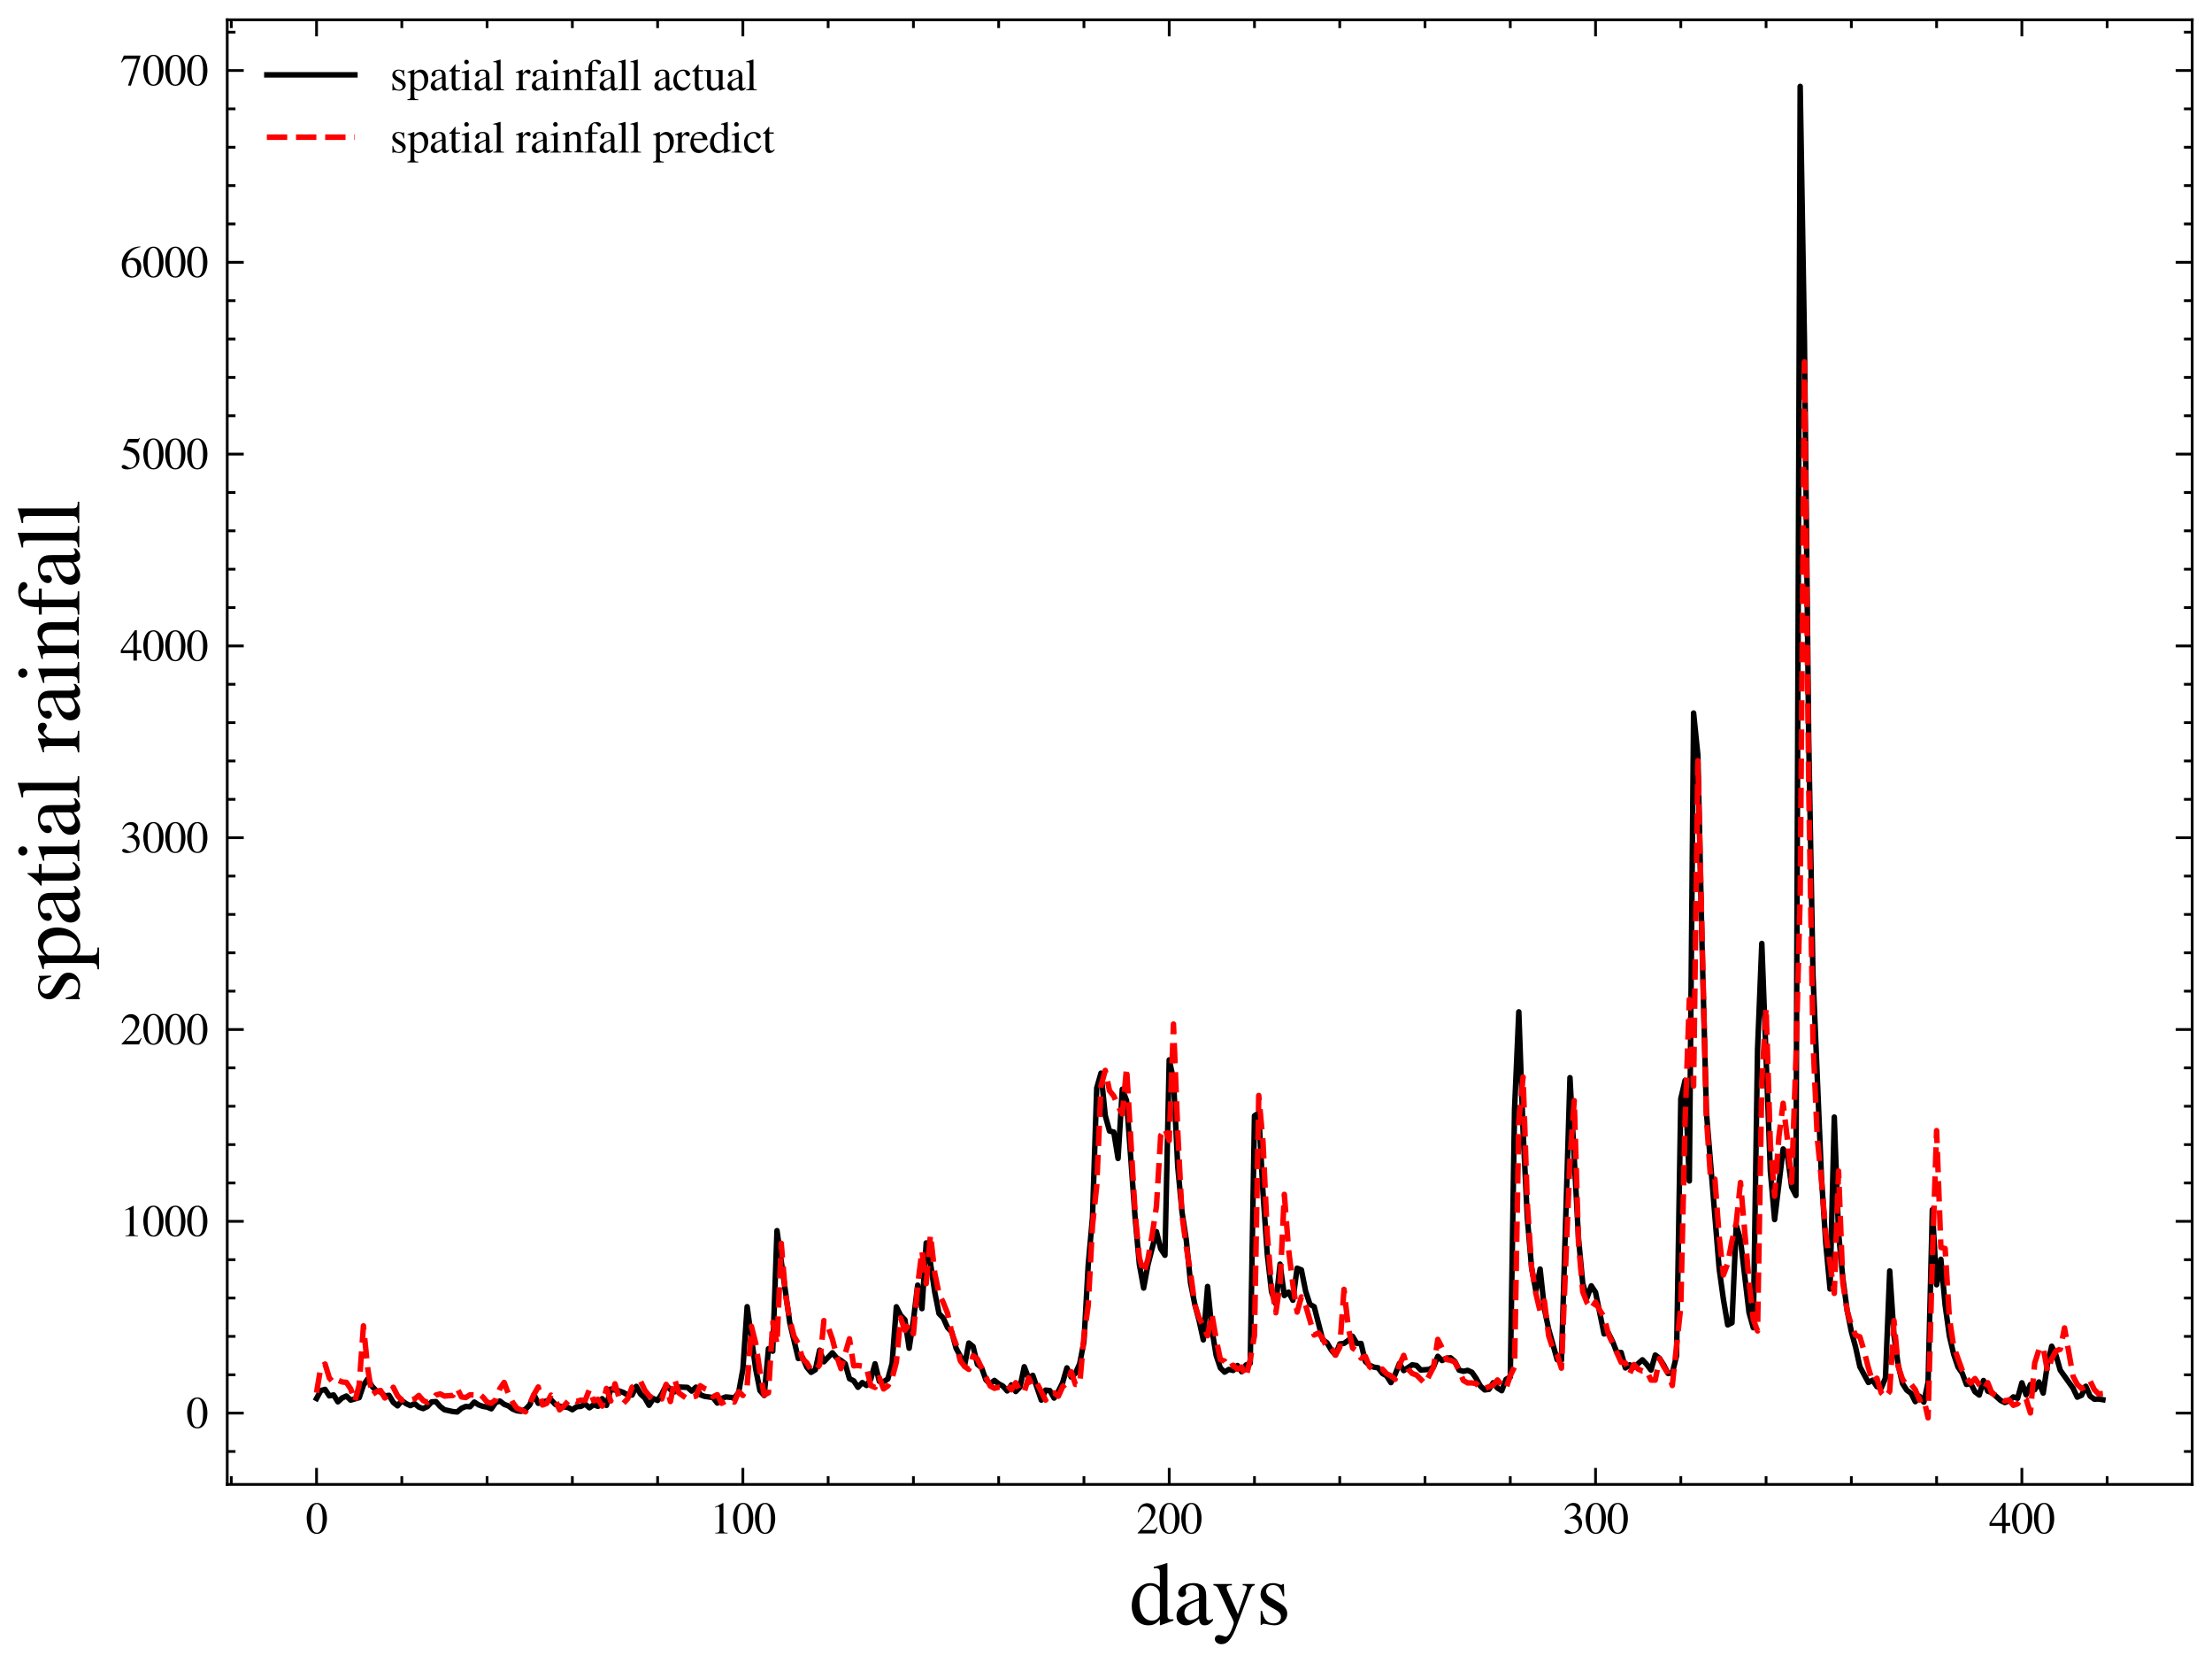 <?xml version="1.0" encoding="utf-8" standalone="no"?>
<!DOCTYPE svg PUBLIC "-//W3C//DTD SVG 1.1//EN"
  "http://www.w3.org/Graphics/SVG/1.1/DTD/svg11.dtd">
<svg xmlns:xlink="http://www.w3.org/1999/xlink" width="402.018pt" height="302.199pt" viewBox="0 0 402.018 302.199" xmlns="http://www.w3.org/2000/svg" version="1.1">
 <defs>
  <style type="text/css">*{stroke-linejoin: round; stroke-linecap: butt}</style>
 </defs>
 <g id="figure_1">
  <g id="patch_1">
   <path d="M -0 302.199 
L 402.018 302.199 
L 402.018 0 
L -0 0 
z
" style="fill: #ffffff"/>
  </g>
  <g id="axes_1">
   <g id="patch_2">
    <path d="M 41.298 269.712 
L 398.418 269.712 
L 398.418 3.6 
L 41.298 3.6 
z
" style="fill: #ffffff"/>
   </g>
   <g id="matplotlib.axis_1">
    <g id="xtick_1">
     <g id="line2d_1">
      <defs>
       <path id="m1c61ebbb01" d="M 0 0 
L 0 -3 
" style="stroke: #000000; stroke-width: 0.5"/>
      </defs>
      <g>
       <use xlink:href="#m1c61ebbb01" x="57.531" y="269.712" style="stroke: #000000; stroke-width: 0.5"/>
      </g>
     </g>
     <g id="line2d_2">
      <defs>
       <path id="m7b9165cf15" d="M 0 0 
L 0 3 
" style="stroke: #000000; stroke-width: 0.5"/>
      </defs>
      <g>
       <use xlink:href="#m7b9165cf15" x="57.531" y="3.6" style="stroke: #000000; stroke-width: 0.5"/>
      </g>
     </g>
     <g id="text_1">
      <!-- $\mathdefault{0}$ -->
      <g transform="translate(55.539 278.616) scale(0.08 -0.08)">
       <defs>
        <path id="NimbusRomNo9L-Regu-30" d="M 1626 4352 
C 1274 4352 1005 4244 768 4020 
C 397 3661 154 2925 154 2176 
C 154 1479 365 730 666 372 
C 902 90 1229 -64 1600 -64 
C 1926 -64 2202 45 2432 269 
C 2803 621 3046 1364 3046 2138 
C 3046 3450 2464 4352 1626 4352 
z
M 1606 4186 
C 2144 4186 2432 3463 2432 2125 
C 2432 788 2150 103 1600 103 
C 1050 103 768 788 768 2119 
C 768 3476 1056 4186 1606 4186 
z
" transform="scale(0.016)"/>
       </defs>
       <use xlink:href="#NimbusRomNo9L-Regu-30" transform="scale(0.996)"/>
      </g>
     </g>
    </g>
    <g id="xtick_2">
     <g id="line2d_3">
      <g>
       <use xlink:href="#m1c61ebbb01" x="135.014" y="269.712" style="stroke: #000000; stroke-width: 0.5"/>
      </g>
     </g>
     <g id="line2d_4">
      <g>
       <use xlink:href="#m7b9165cf15" x="135.014" y="3.6" style="stroke: #000000; stroke-width: 0.5"/>
      </g>
     </g>
     <g id="text_2">
      <!-- $\mathdefault{100}$ -->
      <g transform="translate(129.037 278.616) scale(0.08 -0.08)">
       <defs>
        <path id="NimbusRomNo9L-Regu-31" d="M 1862 4339 
L 710 3757 
L 710 3667 
C 787 3699 858 3725 883 3738 
C 998 3783 1107 3808 1171 3808 
C 1306 3808 1363 3711 1363 3505 
L 1363 592 
C 1363 379 1312 232 1210 173 
C 1114 116 1024 96 755 96 
L 755 0 
L 2522 0 
L 2522 96 
C 2016 96 1914 160 1914 470 
L 1914 4327 
L 1862 4339 
z
" transform="scale(0.016)"/>
       </defs>
       <use xlink:href="#NimbusRomNo9L-Regu-31" transform="scale(0.996)"/>
       <use xlink:href="#NimbusRomNo9L-Regu-30" transform="translate(49.813 0) scale(0.996)"/>
       <use xlink:href="#NimbusRomNo9L-Regu-30" transform="translate(99.626 0) scale(0.996)"/>
      </g>
     </g>
    </g>
    <g id="xtick_3">
     <g id="line2d_5">
      <g>
       <use xlink:href="#m1c61ebbb01" x="212.498" y="269.712" style="stroke: #000000; stroke-width: 0.5"/>
      </g>
     </g>
     <g id="line2d_6">
      <g>
       <use xlink:href="#m7b9165cf15" x="212.498" y="3.6" style="stroke: #000000; stroke-width: 0.5"/>
      </g>
     </g>
     <g id="text_3">
      <!-- $\mathdefault{200}$ -->
      <g transform="translate(206.52 278.616) scale(0.08 -0.08)">
       <defs>
        <path id="NimbusRomNo9L-Regu-32" d="M 3040 875 
L 2957 907 
C 2720 544 2637 486 2349 486 
L 819 486 
L 1894 1609 
C 2464 2202 2714 2687 2714 3185 
C 2714 3823 2195 4313 1530 4313 
C 1178 4313 845 4173 608 3918 
C 403 3700 307 3496 198 3043 
L 333 3011 
C 589 3636 819 3840 1261 3840 
C 1798 3840 2163 3476 2163 2940 
C 2163 2443 1869 1850 1331 1282 
L 192 77 
L 192 0 
L 2688 0 
L 3040 875 
z
" transform="scale(0.016)"/>
       </defs>
       <use xlink:href="#NimbusRomNo9L-Regu-32" transform="scale(0.996)"/>
       <use xlink:href="#NimbusRomNo9L-Regu-30" transform="translate(49.813 0) scale(0.996)"/>
       <use xlink:href="#NimbusRomNo9L-Regu-30" transform="translate(99.626 0) scale(0.996)"/>
      </g>
     </g>
    </g>
    <g id="xtick_4">
     <g id="line2d_7">
      <g>
       <use xlink:href="#m1c61ebbb01" x="289.981" y="269.712" style="stroke: #000000; stroke-width: 0.5"/>
      </g>
     </g>
     <g id="line2d_8">
      <g>
       <use xlink:href="#m7b9165cf15" x="289.981" y="3.6" style="stroke: #000000; stroke-width: 0.5"/>
      </g>
     </g>
     <g id="text_4">
      <!-- $\mathdefault{300}$ -->
      <g transform="translate(284.003 278.616) scale(0.08 -0.08)">
       <defs>
        <path id="NimbusRomNo9L-Regu-33" d="M 979 2138 
C 1357 2138 1504 2125 1658 2068 
C 2054 1927 2304 1562 2304 1120 
C 2304 583 1939 167 1466 167 
C 1293 167 1165 212 928 365 
C 736 480 627 525 518 525 
C 371 525 275 436 275 301 
C 275 77 550 -64 998 -64 
C 1491 -64 1997 103 2298 365 
C 2598 628 2765 999 2765 1428 
C 2765 1754 2662 2055 2477 2253 
C 2349 2394 2227 2471 1946 2592 
C 2387 2893 2547 3130 2547 3476 
C 2547 3994 2138 4352 1549 4352 
C 1229 4352 947 4244 717 4039 
C 525 3866 429 3699 288 3315 
L 384 3290 
C 646 3757 934 3968 1338 3968 
C 1754 3968 2042 3687 2042 3284 
C 2042 3053 1946 2823 1786 2663 
C 1594 2471 1414 2375 979 2221 
L 979 2138 
z
" transform="scale(0.016)"/>
       </defs>
       <use xlink:href="#NimbusRomNo9L-Regu-33" transform="scale(0.996)"/>
       <use xlink:href="#NimbusRomNo9L-Regu-30" transform="translate(49.813 0) scale(0.996)"/>
       <use xlink:href="#NimbusRomNo9L-Regu-30" transform="translate(99.626 0) scale(0.996)"/>
      </g>
     </g>
    </g>
    <g id="xtick_5">
     <g id="line2d_9">
      <g>
       <use xlink:href="#m1c61ebbb01" x="367.464" y="269.712" style="stroke: #000000; stroke-width: 0.5"/>
      </g>
     </g>
     <g id="line2d_10">
      <g>
       <use xlink:href="#m7b9165cf15" x="367.464" y="3.6" style="stroke: #000000; stroke-width: 0.5"/>
      </g>
     </g>
     <g id="text_5">
      <!-- $\mathdefault{400}$ -->
      <g transform="translate(361.486 278.616) scale(0.08 -0.08)">
       <defs>
        <path id="NimbusRomNo9L-Regu-34" d="M 3021 1497 
L 2368 1497 
L 2368 4352 
L 2086 4352 
L 77 1497 
L 77 1088 
L 1875 1088 
L 1875 32 
L 2368 32 
L 2368 1088 
L 3021 1088 
L 3021 1497 
z
M 1869 1497 
L 333 1497 
L 1869 3698 
L 1869 1497 
z
" transform="scale(0.016)"/>
       </defs>
       <use xlink:href="#NimbusRomNo9L-Regu-34" transform="scale(0.996)"/>
       <use xlink:href="#NimbusRomNo9L-Regu-30" transform="translate(49.813 0) scale(0.996)"/>
       <use xlink:href="#NimbusRomNo9L-Regu-30" transform="translate(99.626 0) scale(0.996)"/>
      </g>
     </g>
    </g>
    <g id="xtick_6">
     <g id="line2d_11">
      <defs>
       <path id="m5c8aeb24f5" d="M 0 0 
L 0 -1.5 
" style="stroke: #000000; stroke-width: 0.5"/>
      </defs>
      <g>
       <use xlink:href="#m5c8aeb24f5" x="42.035" y="269.712" style="stroke: #000000; stroke-width: 0.5"/>
      </g>
     </g>
     <g id="line2d_12">
      <defs>
       <path id="m561e86ad30" d="M 0 0 
L 0 1.5 
" style="stroke: #000000; stroke-width: 0.5"/>
      </defs>
      <g>
       <use xlink:href="#m561e86ad30" x="42.035" y="3.6" style="stroke: #000000; stroke-width: 0.5"/>
      </g>
     </g>
    </g>
    <g id="xtick_7">
     <g id="line2d_13">
      <g>
       <use xlink:href="#m5c8aeb24f5" x="73.028" y="269.712" style="stroke: #000000; stroke-width: 0.5"/>
      </g>
     </g>
     <g id="line2d_14">
      <g>
       <use xlink:href="#m561e86ad30" x="73.028" y="3.6" style="stroke: #000000; stroke-width: 0.5"/>
      </g>
     </g>
    </g>
    <g id="xtick_8">
     <g id="line2d_15">
      <g>
       <use xlink:href="#m5c8aeb24f5" x="88.524" y="269.712" style="stroke: #000000; stroke-width: 0.5"/>
      </g>
     </g>
     <g id="line2d_16">
      <g>
       <use xlink:href="#m561e86ad30" x="88.524" y="3.6" style="stroke: #000000; stroke-width: 0.5"/>
      </g>
     </g>
    </g>
    <g id="xtick_9">
     <g id="line2d_17">
      <g>
       <use xlink:href="#m5c8aeb24f5" x="104.021" y="269.712" style="stroke: #000000; stroke-width: 0.5"/>
      </g>
     </g>
     <g id="line2d_18">
      <g>
       <use xlink:href="#m561e86ad30" x="104.021" y="3.6" style="stroke: #000000; stroke-width: 0.5"/>
      </g>
     </g>
    </g>
    <g id="xtick_10">
     <g id="line2d_19">
      <g>
       <use xlink:href="#m5c8aeb24f5" x="119.518" y="269.712" style="stroke: #000000; stroke-width: 0.5"/>
      </g>
     </g>
     <g id="line2d_20">
      <g>
       <use xlink:href="#m561e86ad30" x="119.518" y="3.6" style="stroke: #000000; stroke-width: 0.5"/>
      </g>
     </g>
    </g>
    <g id="xtick_11">
     <g id="line2d_21">
      <g>
       <use xlink:href="#m5c8aeb24f5" x="150.511" y="269.712" style="stroke: #000000; stroke-width: 0.5"/>
      </g>
     </g>
     <g id="line2d_22">
      <g>
       <use xlink:href="#m561e86ad30" x="150.511" y="3.6" style="stroke: #000000; stroke-width: 0.5"/>
      </g>
     </g>
    </g>
    <g id="xtick_12">
     <g id="line2d_23">
      <g>
       <use xlink:href="#m5c8aeb24f5" x="166.008" y="269.712" style="stroke: #000000; stroke-width: 0.5"/>
      </g>
     </g>
     <g id="line2d_24">
      <g>
       <use xlink:href="#m561e86ad30" x="166.008" y="3.6" style="stroke: #000000; stroke-width: 0.5"/>
      </g>
     </g>
    </g>
    <g id="xtick_13">
     <g id="line2d_25">
      <g>
       <use xlink:href="#m5c8aeb24f5" x="181.504" y="269.712" style="stroke: #000000; stroke-width: 0.5"/>
      </g>
     </g>
     <g id="line2d_26">
      <g>
       <use xlink:href="#m561e86ad30" x="181.504" y="3.6" style="stroke: #000000; stroke-width: 0.5"/>
      </g>
     </g>
    </g>
    <g id="xtick_14">
     <g id="line2d_27">
      <g>
       <use xlink:href="#m5c8aeb24f5" x="197.001" y="269.712" style="stroke: #000000; stroke-width: 0.5"/>
      </g>
     </g>
     <g id="line2d_28">
      <g>
       <use xlink:href="#m561e86ad30" x="197.001" y="3.6" style="stroke: #000000; stroke-width: 0.5"/>
      </g>
     </g>
    </g>
    <g id="xtick_15">
     <g id="line2d_29">
      <g>
       <use xlink:href="#m5c8aeb24f5" x="227.994" y="269.712" style="stroke: #000000; stroke-width: 0.5"/>
      </g>
     </g>
     <g id="line2d_30">
      <g>
       <use xlink:href="#m561e86ad30" x="227.994" y="3.6" style="stroke: #000000; stroke-width: 0.5"/>
      </g>
     </g>
    </g>
    <g id="xtick_16">
     <g id="line2d_31">
      <g>
       <use xlink:href="#m5c8aeb24f5" x="243.491" y="269.712" style="stroke: #000000; stroke-width: 0.5"/>
      </g>
     </g>
     <g id="line2d_32">
      <g>
       <use xlink:href="#m561e86ad30" x="243.491" y="3.6" style="stroke: #000000; stroke-width: 0.5"/>
      </g>
     </g>
    </g>
    <g id="xtick_17">
     <g id="line2d_33">
      <g>
       <use xlink:href="#m5c8aeb24f5" x="258.987" y="269.712" style="stroke: #000000; stroke-width: 0.5"/>
      </g>
     </g>
     <g id="line2d_34">
      <g>
       <use xlink:href="#m561e86ad30" x="258.987" y="3.6" style="stroke: #000000; stroke-width: 0.5"/>
      </g>
     </g>
    </g>
    <g id="xtick_18">
     <g id="line2d_35">
      <g>
       <use xlink:href="#m5c8aeb24f5" x="274.484" y="269.712" style="stroke: #000000; stroke-width: 0.5"/>
      </g>
     </g>
     <g id="line2d_36">
      <g>
       <use xlink:href="#m561e86ad30" x="274.484" y="3.6" style="stroke: #000000; stroke-width: 0.5"/>
      </g>
     </g>
    </g>
    <g id="xtick_19">
     <g id="line2d_37">
      <g>
       <use xlink:href="#m5c8aeb24f5" x="305.477" y="269.712" style="stroke: #000000; stroke-width: 0.5"/>
      </g>
     </g>
     <g id="line2d_38">
      <g>
       <use xlink:href="#m561e86ad30" x="305.477" y="3.6" style="stroke: #000000; stroke-width: 0.5"/>
      </g>
     </g>
    </g>
    <g id="xtick_20">
     <g id="line2d_39">
      <g>
       <use xlink:href="#m5c8aeb24f5" x="320.974" y="269.712" style="stroke: #000000; stroke-width: 0.5"/>
      </g>
     </g>
     <g id="line2d_40">
      <g>
       <use xlink:href="#m561e86ad30" x="320.974" y="3.6" style="stroke: #000000; stroke-width: 0.5"/>
      </g>
     </g>
    </g>
    <g id="xtick_21">
     <g id="line2d_41">
      <g>
       <use xlink:href="#m5c8aeb24f5" x="336.471" y="269.712" style="stroke: #000000; stroke-width: 0.5"/>
      </g>
     </g>
     <g id="line2d_42">
      <g>
       <use xlink:href="#m561e86ad30" x="336.471" y="3.6" style="stroke: #000000; stroke-width: 0.5"/>
      </g>
     </g>
    </g>
    <g id="xtick_22">
     <g id="line2d_43">
      <g>
       <use xlink:href="#m5c8aeb24f5" x="351.967" y="269.712" style="stroke: #000000; stroke-width: 0.5"/>
      </g>
     </g>
     <g id="line2d_44">
      <g>
       <use xlink:href="#m561e86ad30" x="351.967" y="3.6" style="stroke: #000000; stroke-width: 0.5"/>
      </g>
     </g>
    </g>
    <g id="xtick_23">
     <g id="line2d_45">
      <g>
       <use xlink:href="#m5c8aeb24f5" x="382.961" y="269.712" style="stroke: #000000; stroke-width: 0.5"/>
      </g>
     </g>
     <g id="line2d_46">
      <g>
       <use xlink:href="#m561e86ad30" x="382.961" y="3.6" style="stroke: #000000; stroke-width: 0.5"/>
      </g>
     </g>
    </g>
    <g id="text_6">
     <!-- days -->
     <g transform="translate(205.249 295.148) scale(0.16 -0.16)">
      <defs>
       <path id="NimbusRomNo9L-Regu-64" d="M 2202 -64 
L 3142 269 
L 3142 365 
C 3027 365 3014 365 2995 365 
C 2765 365 2714 435 2714 731 
L 2714 4364 
L 2682 4377 
C 2374 4268 2150 4204 1741 4096 
L 1741 3994 
C 1792 4000 1830 4000 1882 4000 
C 2118 4000 2176 3936 2176 3672 
L 2176 2669 
C 1933 2874 1760 2944 1504 2944 
C 768 2944 173 2221 173 1312 
C 173 493 653 -64 1357 -64 
C 1715 -64 1958 64 2176 365 
L 2176 -45 
L 2202 -64 
z
M 2176 653 
C 2176 608 2131 531 2067 461 
C 1952 333 1792 269 1606 269 
C 1075 269 723 781 723 1568 
C 723 2291 1037 2765 1523 2765 
C 1862 2765 2176 2464 2176 2125 
L 2176 653 
z
" transform="scale(0.016)"/>
       <path id="NimbusRomNo9L-Regu-61" d="M 2829 423 
C 2720 333 2643 301 2547 301 
C 2400 301 2355 390 2355 672 
L 2355 1920 
C 2355 2253 2323 2438 2227 2592 
C 2086 2822 1811 2944 1434 2944 
C 832 2944 358 2630 358 2227 
C 358 2080 486 1952 634 1952 
C 787 1952 922 2080 922 2221 
C 922 2246 915 2278 909 2323 
C 896 2381 890 2432 890 2477 
C 890 2650 1094 2790 1350 2790 
C 1664 2790 1837 2605 1837 2259 
L 1837 1869 
C 851 1472 742 1421 467 1178 
C 326 1050 237 832 237 621 
C 237 218 518 -64 909 -64 
C 1190 -64 1453 70 1843 403 
C 1875 70 1990 -64 2253 -64 
C 2470 -64 2605 13 2829 256 
L 2829 423 
z
M 1837 783 
C 1837 584 1805 526 1670 449 
C 1517 359 1338 301 1203 301 
C 979 301 800 520 800 796 
L 800 822 
C 800 1201 1062 1433 1837 1715 
L 1837 783 
z
" transform="scale(0.016)"/>
       <path id="NimbusRomNo9L-Regu-79" d="M 3040 2880 
L 2176 2880 
L 2176 2784 
C 2381 2784 2483 2726 2483 2623 
C 2483 2597 2477 2559 2458 2514 
L 1837 742 
L 1101 2377 
C 1062 2468 1037 2552 1037 2622 
C 1037 2739 1133 2784 1408 2784 
L 1408 2880 
L 90 2880 
L 90 2790 
C 256 2765 365 2694 416 2585 
L 1146 1005 
L 1165 953 
L 1261 761 
C 1440 440 1542 209 1542 112 
C 1542 16 1395 -389 1286 -582 
C 1197 -749 1056 -871 966 -871 
C 928 -871 870 -858 806 -826 
C 685 -781 576 -755 467 -755 
C 320 -755 192 -883 192 -1037 
C 192 -1248 397 -1408 666 -1408 
C 1094 -1408 1402 -1049 1747 -124 
L 2733 2495 
C 2816 2701 2886 2765 3040 2784 
L 3040 2880 
z
" transform="scale(0.016)"/>
       <path id="NimbusRomNo9L-Regu-73" d="M 2016 2010 
L 1990 2880 
L 1920 2880 
L 1907 2867 
C 1850 2822 1843 2816 1818 2816 
C 1779 2816 1715 2829 1645 2861 
C 1504 2915 1363 2944 1197 2944 
C 691 2944 326 2616 326 2154 
C 326 1796 531 1539 1075 1231 
L 1446 1020 
C 1670 892 1779 737 1779 539 
C 1779 256 1574 77 1248 77 
C 1030 77 832 159 710 298 
C 576 455 518 600 435 960 
L 333 960 
L 333 -39 
L 416 -39 
C 461 33 486 48 563 48 
C 621 48 710 35 858 -2 
C 1037 -39 1210 -64 1325 -64 
C 1818 -64 2227 308 2227 757 
C 2227 1077 2074 1289 1690 1520 
L 998 1930 
C 819 2033 723 2194 723 2367 
C 723 2624 922 2803 1216 2803 
C 1581 2803 1773 2583 1920 2010 
L 2016 2010 
z
" transform="scale(0.016)"/>
      </defs>
      <use xlink:href="#NimbusRomNo9L-Regu-64" transform="scale(0.996)"/>
      <use xlink:href="#NimbusRomNo9L-Regu-61" transform="translate(49.813 0) scale(0.996)"/>
      <use xlink:href="#NimbusRomNo9L-Regu-79" transform="translate(94.047 0) scale(0.996)"/>
      <use xlink:href="#NimbusRomNo9L-Regu-73" transform="translate(143.86 0) scale(0.996)"/>
     </g>
    </g>
   </g>
   <g id="matplotlib.axis_2">
    <g id="ytick_1">
     <g id="line2d_47">
      <defs>
       <path id="m593a6cecce" d="M 0 0 
L 3 0 
" style="stroke: #000000; stroke-width: 0.5"/>
      </defs>
      <g>
       <use xlink:href="#m593a6cecce" x="41.298" y="256.756" style="stroke: #000000; stroke-width: 0.5"/>
      </g>
     </g>
     <g id="line2d_48">
      <defs>
       <path id="m984cac72ec" d="M 0 0 
L -3 0 
" style="stroke: #000000; stroke-width: 0.5"/>
      </defs>
      <g>
       <use xlink:href="#m984cac72ec" x="398.418" y="256.756" style="stroke: #000000; stroke-width: 0.5"/>
      </g>
     </g>
     <g id="text_7">
      <!-- $\mathdefault{0}$ -->
      <g transform="translate(33.813 259.458) scale(0.08 -0.08)">
       <use xlink:href="#NimbusRomNo9L-Regu-30" transform="scale(0.996)"/>
      </g>
     </g>
    </g>
    <g id="ytick_2">
     <g id="line2d_49">
      <g>
       <use xlink:href="#m593a6cecce" x="41.298" y="221.907" style="stroke: #000000; stroke-width: 0.5"/>
      </g>
     </g>
     <g id="line2d_50">
      <g>
       <use xlink:href="#m984cac72ec" x="398.418" y="221.907" style="stroke: #000000; stroke-width: 0.5"/>
      </g>
     </g>
     <g id="text_8">
      <!-- $\mathdefault{1000}$ -->
      <g transform="translate(21.858 224.609) scale(0.08 -0.08)">
       <use xlink:href="#NimbusRomNo9L-Regu-31" transform="scale(0.996)"/>
       <use xlink:href="#NimbusRomNo9L-Regu-30" transform="translate(49.813 0) scale(0.996)"/>
       <use xlink:href="#NimbusRomNo9L-Regu-30" transform="translate(99.626 0) scale(0.996)"/>
       <use xlink:href="#NimbusRomNo9L-Regu-30" transform="translate(149.44 0) scale(0.996)"/>
      </g>
     </g>
    </g>
    <g id="ytick_3">
     <g id="line2d_51">
      <g>
       <use xlink:href="#m593a6cecce" x="41.298" y="187.058" style="stroke: #000000; stroke-width: 0.5"/>
      </g>
     </g>
     <g id="line2d_52">
      <g>
       <use xlink:href="#m984cac72ec" x="398.418" y="187.058" style="stroke: #000000; stroke-width: 0.5"/>
      </g>
     </g>
     <g id="text_9">
      <!-- $\mathdefault{2000}$ -->
      <g transform="translate(21.858 189.759) scale(0.08 -0.08)">
       <use xlink:href="#NimbusRomNo9L-Regu-32" transform="scale(0.996)"/>
       <use xlink:href="#NimbusRomNo9L-Regu-30" transform="translate(49.813 0) scale(0.996)"/>
       <use xlink:href="#NimbusRomNo9L-Regu-30" transform="translate(99.626 0) scale(0.996)"/>
       <use xlink:href="#NimbusRomNo9L-Regu-30" transform="translate(149.44 0) scale(0.996)"/>
      </g>
     </g>
    </g>
    <g id="ytick_4">
     <g id="line2d_53">
      <g>
       <use xlink:href="#m593a6cecce" x="41.298" y="152.208" style="stroke: #000000; stroke-width: 0.5"/>
      </g>
     </g>
     <g id="line2d_54">
      <g>
       <use xlink:href="#m984cac72ec" x="398.418" y="152.208" style="stroke: #000000; stroke-width: 0.5"/>
      </g>
     </g>
     <g id="text_10">
      <!-- $\mathdefault{3000}$ -->
      <g transform="translate(21.858 154.91) scale(0.08 -0.08)">
       <use xlink:href="#NimbusRomNo9L-Regu-33" transform="scale(0.996)"/>
       <use xlink:href="#NimbusRomNo9L-Regu-30" transform="translate(49.813 0) scale(0.996)"/>
       <use xlink:href="#NimbusRomNo9L-Regu-30" transform="translate(99.626 0) scale(0.996)"/>
       <use xlink:href="#NimbusRomNo9L-Regu-30" transform="translate(149.44 0) scale(0.996)"/>
      </g>
     </g>
    </g>
    <g id="ytick_5">
     <g id="line2d_55">
      <g>
       <use xlink:href="#m593a6cecce" x="41.298" y="117.359" style="stroke: #000000; stroke-width: 0.5"/>
      </g>
     </g>
     <g id="line2d_56">
      <g>
       <use xlink:href="#m984cac72ec" x="398.418" y="117.359" style="stroke: #000000; stroke-width: 0.5"/>
      </g>
     </g>
     <g id="text_11">
      <!-- $\mathdefault{4000}$ -->
      <g transform="translate(21.858 120.061) scale(0.08 -0.08)">
       <use xlink:href="#NimbusRomNo9L-Regu-34" transform="scale(0.996)"/>
       <use xlink:href="#NimbusRomNo9L-Regu-30" transform="translate(49.813 0) scale(0.996)"/>
       <use xlink:href="#NimbusRomNo9L-Regu-30" transform="translate(99.626 0) scale(0.996)"/>
       <use xlink:href="#NimbusRomNo9L-Regu-30" transform="translate(149.44 0) scale(0.996)"/>
      </g>
     </g>
    </g>
    <g id="ytick_6">
     <g id="line2d_57">
      <g>
       <use xlink:href="#m593a6cecce" x="41.298" y="82.509" style="stroke: #000000; stroke-width: 0.5"/>
      </g>
     </g>
     <g id="line2d_58">
      <g>
       <use xlink:href="#m984cac72ec" x="398.418" y="82.509" style="stroke: #000000; stroke-width: 0.5"/>
      </g>
     </g>
     <g id="text_12">
      <!-- $\mathdefault{5000}$ -->
      <g transform="translate(21.858 85.211) scale(0.08 -0.08)">
       <defs>
        <path id="NimbusRomNo9L-Regu-35" d="M 1158 3776 
L 2413 3776 
C 2515 3776 2541 3789 2560 3834 
L 2803 4403 
L 2746 4448 
C 2650 4314 2586 4282 2451 4282 
L 1114 4282 
L 416 2759 
C 410 2746 410 2740 410 2727 
C 410 2695 435 2676 486 2676 
C 691 2676 947 2631 1210 2547 
C 1946 2309 2285 1910 2285 1274 
C 2285 656 1894 173 1395 173 
C 1267 173 1158 218 966 360 
C 762 508 614 572 480 572 
C 294 572 205 495 205 334 
C 205 90 506 -64 986 -64 
C 1523 -64 1984 110 2304 438 
C 2598 728 2733 1094 2733 1583 
C 2733 2046 2611 2342 2291 2663 
C 2010 2947 1645 3094 890 3229 
L 1158 3776 
z
" transform="scale(0.016)"/>
       </defs>
       <use xlink:href="#NimbusRomNo9L-Regu-35" transform="scale(0.996)"/>
       <use xlink:href="#NimbusRomNo9L-Regu-30" transform="translate(49.813 0) scale(0.996)"/>
       <use xlink:href="#NimbusRomNo9L-Regu-30" transform="translate(99.626 0) scale(0.996)"/>
       <use xlink:href="#NimbusRomNo9L-Regu-30" transform="translate(149.44 0) scale(0.996)"/>
      </g>
     </g>
    </g>
    <g id="ytick_7">
     <g id="line2d_59">
      <g>
       <use xlink:href="#m593a6cecce" x="41.298" y="47.66" style="stroke: #000000; stroke-width: 0.5"/>
      </g>
     </g>
     <g id="line2d_60">
      <g>
       <use xlink:href="#m984cac72ec" x="398.418" y="47.66" style="stroke: #000000; stroke-width: 0.5"/>
      </g>
     </g>
     <g id="text_13">
      <!-- $\mathdefault{6000}$ -->
      <g transform="translate(21.858 50.362) scale(0.08 -0.08)">
       <defs>
        <path id="NimbusRomNo9L-Regu-36" d="M 2854 4391 
C 2125 4327 1754 4205 1286 3879 
C 595 3386 218 2656 218 1802 
C 218 1248 390 688 666 370 
C 909 89 1254 -64 1651 -64 
C 2445 -64 2995 541 2995 1421 
C 2995 2236 2528 2752 1792 2752 
C 1510 2752 1376 2707 973 2464 
C 1146 3431 1862 4122 2867 4288 
L 2854 4391 
z
M 1549 2458 
C 2099 2458 2419 2000 2419 1204 
C 2419 504 2170 116 1722 116 
C 1158 116 813 714 813 1700 
C 813 2025 864 2203 992 2299 
C 1126 2400 1325 2458 1549 2458 
z
" transform="scale(0.016)"/>
       </defs>
       <use xlink:href="#NimbusRomNo9L-Regu-36" transform="scale(0.996)"/>
       <use xlink:href="#NimbusRomNo9L-Regu-30" transform="translate(49.813 0) scale(0.996)"/>
       <use xlink:href="#NimbusRomNo9L-Regu-30" transform="translate(99.626 0) scale(0.996)"/>
       <use xlink:href="#NimbusRomNo9L-Regu-30" transform="translate(149.44 0) scale(0.996)"/>
      </g>
     </g>
    </g>
    <g id="ytick_8">
     <g id="line2d_61">
      <g>
       <use xlink:href="#m593a6cecce" x="41.298" y="12.811" style="stroke: #000000; stroke-width: 0.5"/>
      </g>
     </g>
     <g id="line2d_62">
      <g>
       <use xlink:href="#m984cac72ec" x="398.418" y="12.811" style="stroke: #000000; stroke-width: 0.5"/>
      </g>
     </g>
     <g id="text_14">
      <!-- $\mathdefault{7000}$ -->
      <g transform="translate(21.858 15.512) scale(0.08 -0.08)">
       <defs>
        <path id="NimbusRomNo9L-Regu-37" d="M 2874 4250 
L 506 4250 
L 128 3310 
L 237 3258 
C 512 3693 627 3776 979 3776 
L 2368 3776 
L 1101 -32 
L 1517 -32 
L 2874 4148 
L 2874 4250 
z
" transform="scale(0.016)"/>
       </defs>
       <use xlink:href="#NimbusRomNo9L-Regu-37" transform="scale(0.996)"/>
       <use xlink:href="#NimbusRomNo9L-Regu-30" transform="translate(49.813 0) scale(0.996)"/>
       <use xlink:href="#NimbusRomNo9L-Regu-30" transform="translate(99.626 0) scale(0.996)"/>
       <use xlink:href="#NimbusRomNo9L-Regu-30" transform="translate(149.44 0) scale(0.996)"/>
      </g>
     </g>
    </g>
    <g id="ytick_9">
     <g id="line2d_63">
      <defs>
       <path id="m988b2fbdbb" d="M 0 0 
L 1.5 0 
" style="stroke: #000000; stroke-width: 0.5"/>
      </defs>
      <g>
       <use xlink:href="#m988b2fbdbb" x="41.298" y="263.726" style="stroke: #000000; stroke-width: 0.5"/>
      </g>
     </g>
     <g id="line2d_64">
      <defs>
       <path id="m7608cd7cac" d="M 0 0 
L -1.5 0 
" style="stroke: #000000; stroke-width: 0.5"/>
      </defs>
      <g>
       <use xlink:href="#m7608cd7cac" x="398.418" y="263.726" style="stroke: #000000; stroke-width: 0.5"/>
      </g>
     </g>
    </g>
    <g id="ytick_10">
     <g id="line2d_65">
      <g>
       <use xlink:href="#m988b2fbdbb" x="41.298" y="249.786" style="stroke: #000000; stroke-width: 0.5"/>
      </g>
     </g>
     <g id="line2d_66">
      <g>
       <use xlink:href="#m7608cd7cac" x="398.418" y="249.786" style="stroke: #000000; stroke-width: 0.5"/>
      </g>
     </g>
    </g>
    <g id="ytick_11">
     <g id="line2d_67">
      <g>
       <use xlink:href="#m988b2fbdbb" x="41.298" y="242.816" style="stroke: #000000; stroke-width: 0.5"/>
      </g>
     </g>
     <g id="line2d_68">
      <g>
       <use xlink:href="#m7608cd7cac" x="398.418" y="242.816" style="stroke: #000000; stroke-width: 0.5"/>
      </g>
     </g>
    </g>
    <g id="ytick_12">
     <g id="line2d_69">
      <g>
       <use xlink:href="#m988b2fbdbb" x="41.298" y="235.847" style="stroke: #000000; stroke-width: 0.5"/>
      </g>
     </g>
     <g id="line2d_70">
      <g>
       <use xlink:href="#m7608cd7cac" x="398.418" y="235.847" style="stroke: #000000; stroke-width: 0.5"/>
      </g>
     </g>
    </g>
    <g id="ytick_13">
     <g id="line2d_71">
      <g>
       <use xlink:href="#m988b2fbdbb" x="41.298" y="228.877" style="stroke: #000000; stroke-width: 0.5"/>
      </g>
     </g>
     <g id="line2d_72">
      <g>
       <use xlink:href="#m7608cd7cac" x="398.418" y="228.877" style="stroke: #000000; stroke-width: 0.5"/>
      </g>
     </g>
    </g>
    <g id="ytick_14">
     <g id="line2d_73">
      <g>
       <use xlink:href="#m988b2fbdbb" x="41.298" y="214.937" style="stroke: #000000; stroke-width: 0.5"/>
      </g>
     </g>
     <g id="line2d_74">
      <g>
       <use xlink:href="#m7608cd7cac" x="398.418" y="214.937" style="stroke: #000000; stroke-width: 0.5"/>
      </g>
     </g>
    </g>
    <g id="ytick_15">
     <g id="line2d_75">
      <g>
       <use xlink:href="#m988b2fbdbb" x="41.298" y="207.967" style="stroke: #000000; stroke-width: 0.5"/>
      </g>
     </g>
     <g id="line2d_76">
      <g>
       <use xlink:href="#m7608cd7cac" x="398.418" y="207.967" style="stroke: #000000; stroke-width: 0.5"/>
      </g>
     </g>
    </g>
    <g id="ytick_16">
     <g id="line2d_77">
      <g>
       <use xlink:href="#m988b2fbdbb" x="41.298" y="200.997" style="stroke: #000000; stroke-width: 0.5"/>
      </g>
     </g>
     <g id="line2d_78">
      <g>
       <use xlink:href="#m7608cd7cac" x="398.418" y="200.997" style="stroke: #000000; stroke-width: 0.5"/>
      </g>
     </g>
    </g>
    <g id="ytick_17">
     <g id="line2d_79">
      <g>
       <use xlink:href="#m988b2fbdbb" x="41.298" y="194.027" style="stroke: #000000; stroke-width: 0.5"/>
      </g>
     </g>
     <g id="line2d_80">
      <g>
       <use xlink:href="#m7608cd7cac" x="398.418" y="194.027" style="stroke: #000000; stroke-width: 0.5"/>
      </g>
     </g>
    </g>
    <g id="ytick_18">
     <g id="line2d_81">
      <g>
       <use xlink:href="#m988b2fbdbb" x="41.298" y="180.088" style="stroke: #000000; stroke-width: 0.5"/>
      </g>
     </g>
     <g id="line2d_82">
      <g>
       <use xlink:href="#m7608cd7cac" x="398.418" y="180.088" style="stroke: #000000; stroke-width: 0.5"/>
      </g>
     </g>
    </g>
    <g id="ytick_19">
     <g id="line2d_83">
      <g>
       <use xlink:href="#m988b2fbdbb" x="41.298" y="173.118" style="stroke: #000000; stroke-width: 0.5"/>
      </g>
     </g>
     <g id="line2d_84">
      <g>
       <use xlink:href="#m7608cd7cac" x="398.418" y="173.118" style="stroke: #000000; stroke-width: 0.5"/>
      </g>
     </g>
    </g>
    <g id="ytick_20">
     <g id="line2d_85">
      <g>
       <use xlink:href="#m988b2fbdbb" x="41.298" y="166.148" style="stroke: #000000; stroke-width: 0.5"/>
      </g>
     </g>
     <g id="line2d_86">
      <g>
       <use xlink:href="#m7608cd7cac" x="398.418" y="166.148" style="stroke: #000000; stroke-width: 0.5"/>
      </g>
     </g>
    </g>
    <g id="ytick_21">
     <g id="line2d_87">
      <g>
       <use xlink:href="#m988b2fbdbb" x="41.298" y="159.178" style="stroke: #000000; stroke-width: 0.5"/>
      </g>
     </g>
     <g id="line2d_88">
      <g>
       <use xlink:href="#m7608cd7cac" x="398.418" y="159.178" style="stroke: #000000; stroke-width: 0.5"/>
      </g>
     </g>
    </g>
    <g id="ytick_22">
     <g id="line2d_89">
      <g>
       <use xlink:href="#m988b2fbdbb" x="41.298" y="145.238" style="stroke: #000000; stroke-width: 0.5"/>
      </g>
     </g>
     <g id="line2d_90">
      <g>
       <use xlink:href="#m7608cd7cac" x="398.418" y="145.238" style="stroke: #000000; stroke-width: 0.5"/>
      </g>
     </g>
    </g>
    <g id="ytick_23">
     <g id="line2d_91">
      <g>
       <use xlink:href="#m988b2fbdbb" x="41.298" y="138.268" style="stroke: #000000; stroke-width: 0.5"/>
      </g>
     </g>
     <g id="line2d_92">
      <g>
       <use xlink:href="#m7608cd7cac" x="398.418" y="138.268" style="stroke: #000000; stroke-width: 0.5"/>
      </g>
     </g>
    </g>
    <g id="ytick_24">
     <g id="line2d_93">
      <g>
       <use xlink:href="#m988b2fbdbb" x="41.298" y="131.299" style="stroke: #000000; stroke-width: 0.5"/>
      </g>
     </g>
     <g id="line2d_94">
      <g>
       <use xlink:href="#m7608cd7cac" x="398.418" y="131.299" style="stroke: #000000; stroke-width: 0.5"/>
      </g>
     </g>
    </g>
    <g id="ytick_25">
     <g id="line2d_95">
      <g>
       <use xlink:href="#m988b2fbdbb" x="41.298" y="124.329" style="stroke: #000000; stroke-width: 0.5"/>
      </g>
     </g>
     <g id="line2d_96">
      <g>
       <use xlink:href="#m7608cd7cac" x="398.418" y="124.329" style="stroke: #000000; stroke-width: 0.5"/>
      </g>
     </g>
    </g>
    <g id="ytick_26">
     <g id="line2d_97">
      <g>
       <use xlink:href="#m988b2fbdbb" x="41.298" y="110.389" style="stroke: #000000; stroke-width: 0.5"/>
      </g>
     </g>
     <g id="line2d_98">
      <g>
       <use xlink:href="#m7608cd7cac" x="398.418" y="110.389" style="stroke: #000000; stroke-width: 0.5"/>
      </g>
     </g>
    </g>
    <g id="ytick_27">
     <g id="line2d_99">
      <g>
       <use xlink:href="#m988b2fbdbb" x="41.298" y="103.419" style="stroke: #000000; stroke-width: 0.5"/>
      </g>
     </g>
     <g id="line2d_100">
      <g>
       <use xlink:href="#m7608cd7cac" x="398.418" y="103.419" style="stroke: #000000; stroke-width: 0.5"/>
      </g>
     </g>
    </g>
    <g id="ytick_28">
     <g id="line2d_101">
      <g>
       <use xlink:href="#m988b2fbdbb" x="41.298" y="96.449" style="stroke: #000000; stroke-width: 0.5"/>
      </g>
     </g>
     <g id="line2d_102">
      <g>
       <use xlink:href="#m7608cd7cac" x="398.418" y="96.449" style="stroke: #000000; stroke-width: 0.5"/>
      </g>
     </g>
    </g>
    <g id="ytick_29">
     <g id="line2d_103">
      <g>
       <use xlink:href="#m988b2fbdbb" x="41.298" y="89.479" style="stroke: #000000; stroke-width: 0.5"/>
      </g>
     </g>
     <g id="line2d_104">
      <g>
       <use xlink:href="#m7608cd7cac" x="398.418" y="89.479" style="stroke: #000000; stroke-width: 0.5"/>
      </g>
     </g>
    </g>
    <g id="ytick_30">
     <g id="line2d_105">
      <g>
       <use xlink:href="#m988b2fbdbb" x="41.298" y="75.54" style="stroke: #000000; stroke-width: 0.5"/>
      </g>
     </g>
     <g id="line2d_106">
      <g>
       <use xlink:href="#m7608cd7cac" x="398.418" y="75.54" style="stroke: #000000; stroke-width: 0.5"/>
      </g>
     </g>
    </g>
    <g id="ytick_31">
     <g id="line2d_107">
      <g>
       <use xlink:href="#m988b2fbdbb" x="41.298" y="68.57" style="stroke: #000000; stroke-width: 0.5"/>
      </g>
     </g>
     <g id="line2d_108">
      <g>
       <use xlink:href="#m7608cd7cac" x="398.418" y="68.57" style="stroke: #000000; stroke-width: 0.5"/>
      </g>
     </g>
    </g>
    <g id="ytick_32">
     <g id="line2d_109">
      <g>
       <use xlink:href="#m988b2fbdbb" x="41.298" y="61.6" style="stroke: #000000; stroke-width: 0.5"/>
      </g>
     </g>
     <g id="line2d_110">
      <g>
       <use xlink:href="#m7608cd7cac" x="398.418" y="61.6" style="stroke: #000000; stroke-width: 0.5"/>
      </g>
     </g>
    </g>
    <g id="ytick_33">
     <g id="line2d_111">
      <g>
       <use xlink:href="#m988b2fbdbb" x="41.298" y="54.63" style="stroke: #000000; stroke-width: 0.5"/>
      </g>
     </g>
     <g id="line2d_112">
      <g>
       <use xlink:href="#m7608cd7cac" x="398.418" y="54.63" style="stroke: #000000; stroke-width: 0.5"/>
      </g>
     </g>
    </g>
    <g id="ytick_34">
     <g id="line2d_113">
      <g>
       <use xlink:href="#m988b2fbdbb" x="41.298" y="40.69" style="stroke: #000000; stroke-width: 0.5"/>
      </g>
     </g>
     <g id="line2d_114">
      <g>
       <use xlink:href="#m7608cd7cac" x="398.418" y="40.69" style="stroke: #000000; stroke-width: 0.5"/>
      </g>
     </g>
    </g>
    <g id="ytick_35">
     <g id="line2d_115">
      <g>
       <use xlink:href="#m988b2fbdbb" x="41.298" y="33.72" style="stroke: #000000; stroke-width: 0.5"/>
      </g>
     </g>
     <g id="line2d_116">
      <g>
       <use xlink:href="#m7608cd7cac" x="398.418" y="33.72" style="stroke: #000000; stroke-width: 0.5"/>
      </g>
     </g>
    </g>
    <g id="ytick_36">
     <g id="line2d_117">
      <g>
       <use xlink:href="#m988b2fbdbb" x="41.298" y="26.75" style="stroke: #000000; stroke-width: 0.5"/>
      </g>
     </g>
     <g id="line2d_118">
      <g>
       <use xlink:href="#m7608cd7cac" x="398.418" y="26.75" style="stroke: #000000; stroke-width: 0.5"/>
      </g>
     </g>
    </g>
    <g id="ytick_37">
     <g id="line2d_119">
      <g>
       <use xlink:href="#m988b2fbdbb" x="41.298" y="19.781" style="stroke: #000000; stroke-width: 0.5"/>
      </g>
     </g>
     <g id="line2d_120">
      <g>
       <use xlink:href="#m7608cd7cac" x="398.418" y="19.781" style="stroke: #000000; stroke-width: 0.5"/>
      </g>
     </g>
    </g>
    <g id="ytick_38">
     <g id="line2d_121">
      <g>
       <use xlink:href="#m988b2fbdbb" x="41.298" y="5.841" style="stroke: #000000; stroke-width: 0.5"/>
      </g>
     </g>
     <g id="line2d_122">
      <g>
       <use xlink:href="#m7608cd7cac" x="398.418" y="5.841" style="stroke: #000000; stroke-width: 0.5"/>
      </g>
     </g>
    </g>
    <g id="text_15">
     <!-- spatial rainfall -->
     <g transform="translate(14.407 182.396) rotate(-90) scale(0.16 -0.16)">
      <defs>
       <path id="NimbusRomNo9L-Regu-70" d="M 58 2516 
C 115 2522 160 2522 218 2522 
C 435 2522 480 2458 480 2155 
L 480 -855 
C 480 -1189 410 -1261 32 -1299 
L 32 -1408 
L 1581 -1408 
L 1581 -1293 
C 1101 -1293 1018 -1222 1018 -816 
L 1018 199 
C 1242 -13 1395 -77 1664 -77 
C 2419 -77 3008 643 3008 1575 
C 3008 2372 2560 2944 1939 2944 
C 1581 2944 1299 2784 1018 2438 
L 1018 2931 
L 979 2944 
C 634 2810 410 2726 58 2618 
L 58 2516 
z
M 1018 2136 
C 1018 2329 1376 2560 1670 2560 
C 2144 2560 2458 2071 2458 1324 
C 2458 611 2144 128 1683 128 
C 1382 128 1018 359 1018 552 
L 1018 2136 
z
" transform="scale(0.016)"/>
       <path id="NimbusRomNo9L-Regu-74" d="M 1632 2880 
L 986 2880 
L 986 3622 
C 986 3686 979 3706 941 3706 
C 896 3648 858 3590 813 3526 
C 570 3174 294 2867 192 2841 
C 122 2794 83 2748 83 2715 
C 83 2695 90 2682 109 2682 
L 448 2682 
L 448 751 
C 448 212 640 -64 1018 -64 
C 1331 -64 1574 90 1786 423 
L 1702 493 
C 1568 333 1459 269 1318 269 
C 1082 269 986 443 986 847 
L 986 2682 
L 1632 2682 
L 1632 2880 
z
" transform="scale(0.016)"/>
       <path id="NimbusRomNo9L-Regu-69" d="M 1120 2929 
L 128 2579 
L 128 2484 
L 179 2490 
C 256 2502 339 2509 397 2509 
C 550 2509 608 2406 608 2125 
L 608 640 
C 608 179 544 109 102 109 
L 102 0 
L 1619 0 
L 1619 96 
C 1197 128 1146 191 1146 650 
L 1146 2910 
L 1120 2929 
z
M 819 4352 
C 646 4352 499 4205 499 4026 
C 499 3847 640 3699 819 3699 
C 1005 3699 1152 3840 1152 4026 
C 1152 4205 1005 4352 819 4352 
z
" transform="scale(0.016)"/>
       <path id="NimbusRomNo9L-Regu-6c" d="M 122 4000 
L 160 4000 
C 230 4000 307 4000 358 4000 
C 563 4000 627 3910 627 3610 
L 627 557 
C 627 211 538 128 134 96 
L 134 0 
L 1645 0 
L 1645 109 
C 1242 109 1165 173 1165 528 
L 1165 4371 
L 1139 4384 
C 806 4275 563 4211 122 4103 
L 122 4000 
z
" transform="scale(0.016)"/>
       <path id="NimbusRomNo9L-Regu-72" d="M 45 2496 
C 134 2515 192 2522 269 2522 
C 429 2522 486 2419 486 2138 
L 486 538 
C 486 218 442 173 32 96 
L 32 0 
L 1568 0 
L 1568 102 
C 1133 102 1024 199 1024 565 
L 1024 2013 
C 1024 2219 1299 2541 1472 2541 
C 1510 2541 1568 2509 1638 2445 
C 1741 2355 1811 2317 1894 2317 
C 2048 2317 2144 2426 2144 2605 
C 2144 2816 2010 2944 1792 2944 
C 1523 2944 1338 2797 1024 2343 
L 1024 2931 
L 992 2944 
C 653 2803 422 2721 45 2599 
L 45 2496 
z
" transform="scale(0.016)"/>
       <path id="NimbusRomNo9L-Regu-6e" d="M 102 2579 
C 141 2598 205 2605 275 2605 
C 454 2605 512 2509 512 2195 
L 512 608 
C 512 243 442 154 115 128 
L 115 32 
L 1472 32 
L 1472 128 
C 1146 154 1050 230 1050 461 
L 1050 2259 
C 1357 2547 1498 2624 1709 2624 
C 2022 2624 2176 2426 2176 2003 
L 2176 666 
C 2176 262 2093 154 1773 128 
L 1773 32 
L 3104 32 
L 3104 128 
C 2790 160 2714 237 2714 550 
L 2714 2016 
C 2714 2618 2432 2976 1958 2976 
C 1664 2976 1466 2867 1030 2458 
L 1030 2963 
L 986 2976 
C 672 2861 454 2790 102 2688 
L 102 2579 
z
" transform="scale(0.016)"/>
       <path id="NimbusRomNo9L-Regu-66" d="M 1978 2880 
L 1190 2880 
L 1190 3611 
C 1190 3978 1312 4173 1555 4173 
C 1690 4173 1779 4110 1894 3927 
C 1997 3763 2074 3700 2182 3700 
C 2330 3700 2451 3814 2451 3959 
C 2451 4188 2170 4352 1786 4352 
C 1389 4352 1050 4181 883 3891 
C 717 3613 666 3385 659 2880 
L 134 2880 
L 134 2675 
L 659 2675 
L 659 656 
C 659 185 589 109 128 109 
L 128 0 
L 1792 0 
L 1792 109 
C 1267 109 1197 180 1197 661 
L 1197 2675 
L 1978 2675 
L 1978 2880 
z
" transform="scale(0.016)"/>
      </defs>
      <use xlink:href="#NimbusRomNo9L-Regu-73" transform="scale(0.996)"/>
      <use xlink:href="#NimbusRomNo9L-Regu-70" transform="translate(38.754 0) scale(0.996)"/>
      <use xlink:href="#NimbusRomNo9L-Regu-61" transform="translate(88.567 0) scale(0.996)"/>
      <use xlink:href="#NimbusRomNo9L-Regu-74" transform="translate(132.8 0) scale(0.996)"/>
      <use xlink:href="#NimbusRomNo9L-Regu-69" transform="translate(160.496 0) scale(0.996)"/>
      <use xlink:href="#NimbusRomNo9L-Regu-61" transform="translate(188.191 0) scale(0.996)"/>
      <use xlink:href="#NimbusRomNo9L-Regu-6c" transform="translate(232.424 0) scale(0.996)"/>
      <use xlink:href="#NimbusRomNo9L-Regu-72" transform="translate(285.026 0) scale(0.996)"/>
      <use xlink:href="#NimbusRomNo9L-Regu-61" transform="translate(318.201 0) scale(0.996)"/>
      <use xlink:href="#NimbusRomNo9L-Regu-69" transform="translate(362.435 0) scale(0.996)"/>
      <use xlink:href="#NimbusRomNo9L-Regu-6e" transform="translate(390.13 0) scale(0.996)"/>
      <use xlink:href="#NimbusRomNo9L-Regu-66" transform="translate(439.943 0) scale(0.996)"/>
      <use xlink:href="#NimbusRomNo9L-Regu-61" transform="translate(472.122 0) scale(0.996)"/>
      <use xlink:href="#NimbusRomNo9L-Regu-6c" transform="translate(516.356 0) scale(0.996)"/>
      <use xlink:href="#NimbusRomNo9L-Regu-6c" transform="translate(544.051 0) scale(0.996)"/>
     </g>
    </g>
   </g>
   <g id="line2d_123">
    <path d="M 57.531 254.099 
L 58.306 252.657 
L 59.081 252.442 
L 59.856 253.627 
L 60.631 253.449 
L 61.405 254.7 
L 62.18 254 
L 62.955 253.648 
L 63.73 254.39 
L 65.28 253.947 
L 66.054 251.675 
L 66.829 250.539 
L 67.604 251.87 
L 68.379 252.7 
L 69.154 252.898 
L 69.929 253.632 
L 70.703 253.52 
L 71.478 254.805 
L 72.253 255.434 
L 73.028 254.482 
L 73.803 255.025 
L 74.578 255.392 
L 75.352 255.027 
L 76.127 255.662 
L 76.902 255.934 
L 77.677 255.564 
L 78.452 254.707 
L 79.226 254.665 
L 80.001 255.554 
L 80.776 256.139 
L 82.326 256.474 
L 83.101 256.544 
L 83.875 255.883 
L 84.65 255.546 
L 85.425 255.597 
L 86.2 254.746 
L 86.975 255.249 
L 87.75 255.529 
L 88.524 255.656 
L 89.299 255.969 
L 90.074 254.84 
L 90.849 254.557 
L 91.624 255.152 
L 92.399 255.45 
L 93.173 256.016 
L 93.948 256.334 
L 94.723 256.423 
L 95.498 256.062 
L 96.273 255.259 
L 97.048 253.411 
L 97.822 254.97 
L 100.147 254.32 
L 100.922 255.174 
L 101.697 255.491 
L 103.246 255.732 
L 104.021 256.141 
L 104.796 255.59 
L 105.571 255.537 
L 106.346 255.098 
L 107.12 255.785 
L 107.895 255.225 
L 108.67 255.524 
L 109.445 254.136 
L 110.22 255.352 
L 110.995 252.395 
L 112.544 252.73 
L 113.319 253.011 
L 114.094 253.479 
L 114.869 253.482 
L 115.644 251.895 
L 116.418 253.286 
L 117.193 253.998 
L 117.968 255.33 
L 118.743 254.109 
L 119.518 254.453 
L 120.293 253.235 
L 121.067 251.702 
L 121.842 252.469 
L 122.617 252.881 
L 123.392 252.013 
L 124.942 252.077 
L 125.716 252.754 
L 126.491 252.037 
L 127.266 253.414 
L 128.041 253.705 
L 129.591 253.932 
L 130.365 254.928 
L 131.14 254.106 
L 131.915 253.807 
L 133.465 253.969 
L 134.24 253.028 
L 135.014 248.776 
L 135.789 237.415 
L 137.339 248.722 
L 138.114 252.652 
L 138.889 253.552 
L 139.663 245.048 
L 140.438 245.5 
L 141.213 223.597 
L 143.538 240.336 
L 145.087 246.831 
L 145.862 246.636 
L 146.637 248.42 
L 147.412 249.347 
L 148.187 248.87 
L 148.961 245.32 
L 149.736 247.431 
L 151.286 245.791 
L 152.061 246.726 
L 152.836 247.176 
L 153.61 247.784 
L 154.385 250.493 
L 155.16 250.889 
L 155.935 252.063 
L 156.71 251.203 
L 157.485 251.732 
L 158.259 250.602 
L 159.034 247.79 
L 159.809 250.977 
L 160.584 251.044 
L 161.359 250.554 
L 162.134 247.731 
L 162.908 237.433 
L 163.683 238.992 
L 164.458 239.789 
L 165.233 244.962 
L 166.008 239.864 
L 166.782 233.499 
L 167.557 237.775 
L 168.332 225.833 
L 169.107 229.516 
L 169.882 234.755 
L 170.657 238.664 
L 171.431 239.468 
L 172.206 241.195 
L 172.981 242.023 
L 173.756 244.946 
L 174.531 246.408 
L 175.306 248.115 
L 176.08 244.019 
L 176.855 244.655 
L 177.63 247.865 
L 178.405 248.53 
L 179.18 250.709 
L 179.955 251.45 
L 180.729 250.81 
L 181.504 251.431 
L 182.279 251.846 
L 183.054 252.719 
L 183.829 251.619 
L 184.604 252.827 
L 185.378 252.021 
L 186.153 248.325 
L 186.928 250.38 
L 187.703 249.891 
L 189.253 254.387 
L 190.027 252.574 
L 190.802 252.661 
L 191.577 254.017 
L 192.352 252.79 
L 193.127 251.219 
L 193.902 248.534 
L 194.676 250.205 
L 195.451 249.525 
L 196.226 247.791 
L 197.001 243.753 
L 197.776 229.868 
L 198.551 221.183 
L 199.325 197.673 
L 200.1 194.979 
L 200.875 202.693 
L 201.65 205.504 
L 202.425 205.69 
L 203.2 210.488 
L 203.974 197.901 
L 204.749 199.972 
L 206.299 221.232 
L 207.074 229.742 
L 207.849 234.031 
L 208.623 229.834 
L 210.173 223.775 
L 210.948 226.884 
L 211.723 228.072 
L 212.498 192.579 
L 213.272 196.091 
L 214.047 211.944 
L 214.822 220.219 
L 215.597 225.262 
L 216.372 233.081 
L 217.147 236.99 
L 217.921 239.903 
L 218.696 243.451 
L 219.471 233.742 
L 220.246 241.485 
L 221.021 246.228 
L 221.796 248.547 
L 222.57 249.306 
L 223.345 248.815 
L 224.12 249.004 
L 224.895 248.106 
L 225.67 249.242 
L 226.445 248.016 
L 227.219 247.699 
L 227.994 202.741 
L 228.769 202.218 
L 229.544 216.784 
L 230.319 227.866 
L 231.094 234.732 
L 231.868 236.892 
L 232.643 229.678 
L 233.418 235.394 
L 234.193 234.766 
L 234.968 236.247 
L 235.743 230.419 
L 236.517 230.728 
L 237.292 234.594 
L 238.067 236.98 
L 238.842 237.424 
L 240.392 243.429 
L 241.166 243.959 
L 241.941 245.27 
L 242.716 246.204 
L 243.491 244.179 
L 244.266 244.09 
L 245.041 243.54 
L 245.815 242.795 
L 246.59 244.095 
L 247.365 244.101 
L 248.14 247.379 
L 248.915 248.06 
L 249.69 248.4 
L 250.464 248.518 
L 251.239 249.536 
L 252.014 249.992 
L 252.789 251.214 
L 253.564 249.698 
L 254.338 247.739 
L 255.113 249.024 
L 256.663 247.975 
L 257.438 248.097 
L 258.213 248.924 
L 259.762 248.813 
L 260.537 248.341 
L 261.312 246.433 
L 262.087 247.203 
L 262.862 246.787 
L 263.636 246.701 
L 264.411 247.373 
L 265.186 248.945 
L 265.961 249.157 
L 266.736 248.984 
L 267.511 249.333 
L 268.285 250.448 
L 269.06 251.842 
L 269.835 252.539 
L 270.61 252.435 
L 271.385 251.233 
L 272.16 252.2 
L 272.934 252.683 
L 273.709 250.625 
L 274.484 250.188 
L 275.259 201.547 
L 276.034 183.847 
L 276.809 205.473 
L 277.583 221.305 
L 278.358 230.353 
L 279.133 234.546 
L 279.908 230.579 
L 280.683 237.778 
L 281.458 241.517 
L 283.007 247.048 
L 283.782 247.145 
L 285.332 195.807 
L 286.881 224.983 
L 287.656 233.203 
L 288.431 235.797 
L 289.206 233.626 
L 289.981 234.806 
L 291.53 242.365 
L 292.305 242.172 
L 293.08 243.749 
L 293.855 245.722 
L 294.63 245.733 
L 295.405 248.544 
L 296.179 247.98 
L 296.954 248.448 
L 298.504 247.065 
L 299.279 247.903 
L 300.054 248.932 
L 300.828 246.205 
L 301.603 246.793 
L 302.378 248.029 
L 303.153 249.535 
L 303.928 249.486 
L 304.703 246.343 
L 305.477 199.624 
L 306.252 196.303 
L 307.027 214.576 
L 307.802 129.55 
L 308.577 137.22 
L 309.352 172.419 
L 310.126 202.042 
L 312.451 230.515 
L 313.226 236.125 
L 314.001 240.726 
L 314.775 240.342 
L 315.55 222.586 
L 316.325 225.279 
L 317.875 238.484 
L 318.65 241.243 
L 319.424 190.627 
L 320.199 171.417 
L 321.749 212.735 
L 322.524 221.59 
L 324.073 208.759 
L 324.848 209.792 
L 325.623 215.675 
L 326.398 217.223 
L 327.173 15.696 
L 327.948 61.997 
L 328.722 134.285 
L 329.497 177.05 
L 331.047 214.038 
L 331.822 225.866 
L 332.597 234.202 
L 333.371 202.963 
L 334.146 224.005 
L 334.921 232.226 
L 335.696 238.009 
L 336.471 241.946 
L 337.246 244.769 
L 338.02 248.323 
L 339.57 251.189 
L 340.345 250.767 
L 341.12 251.949 
L 341.894 252.21 
L 342.669 250.388 
L 343.444 230.92 
L 344.219 242.58 
L 344.994 248.051 
L 345.769 251.372 
L 346.543 252.585 
L 347.318 253.149 
L 348.093 254.672 
L 348.868 253.693 
L 349.643 254.761 
L 350.418 251.141 
L 351.192 219.796 
L 351.967 233.432 
L 352.742 228.802 
L 353.517 237.116 
L 354.292 242.737 
L 355.067 246.035 
L 355.841 248.346 
L 356.616 249.485 
L 357.391 251.542 
L 358.166 251.361 
L 358.941 252.882 
L 359.716 253.474 
L 360.49 250.829 
L 361.265 252.771 
L 362.04 253.039 
L 363.59 254.445 
L 364.365 254.831 
L 365.139 254.514 
L 365.914 253.806 
L 366.689 254.058 
L 367.464 251.243 
L 368.239 253.431 
L 369.014 251.557 
L 369.788 252.512 
L 370.563 251.097 
L 371.338 253.116 
L 372.113 247.879 
L 372.888 244.599 
L 373.663 246.234 
L 374.437 248.951 
L 376.762 252.219 
L 377.537 253.855 
L 378.312 253.511 
L 379.086 251.875 
L 379.861 253.664 
L 380.636 254.226 
L 381.411 254.189 
L 382.186 254.321 
L 382.186 254.321 
" clip-path="url(#pb2f7f4aa97)" style="fill: none; stroke: #000000; stroke-linecap: square"/>
   </g>
   <g id="line2d_124">
    <path d="M 57.531 253.048 
L 58.306 248.361 
L 59.081 247.836 
L 59.856 250.367 
L 60.631 251.247 
L 61.405 250.775 
L 62.18 251.092 
L 62.955 251.168 
L 63.73 252.334 
L 64.505 254.548 
L 65.28 251.649 
L 66.054 240.901 
L 66.829 248.619 
L 67.604 253.438 
L 68.379 252.88 
L 69.154 252.624 
L 69.929 254.003 
L 70.703 253.435 
L 71.478 252.061 
L 72.253 253.595 
L 73.028 254.42 
L 73.803 254.071 
L 74.578 254.392 
L 75.352 254.174 
L 76.127 253.547 
L 76.902 254.458 
L 77.677 254.819 
L 78.452 254.322 
L 79.226 253.469 
L 80.001 253.263 
L 80.776 253.653 
L 82.326 253.541 
L 83.101 252.285 
L 83.875 253.812 
L 84.65 253.927 
L 85.425 253.429 
L 86.2 253.471 
L 86.975 253.132 
L 87.75 253.825 
L 88.524 254.747 
L 89.299 254.965 
L 90.074 254.346 
L 90.849 252.303 
L 91.624 251.178 
L 92.399 253.241 
L 93.173 254.806 
L 93.948 255.87 
L 95.498 256.523 
L 96.273 255.067 
L 97.048 253.358 
L 97.822 252.004 
L 98.597 255.278 
L 99.372 254.982 
L 100.147 253.484 
L 100.922 254.381 
L 101.697 256.157 
L 102.471 255.477 
L 103.246 254.584 
L 104.021 254.241 
L 104.796 254.634 
L 105.571 254.392 
L 106.346 254.458 
L 107.12 252.479 
L 107.895 254.513 
L 108.67 254.239 
L 109.445 255.474 
L 110.22 252.272 
L 110.995 254.558 
L 111.769 251.432 
L 112.544 254.112 
L 113.319 254.96 
L 114.094 254.119 
L 114.869 252.05 
L 115.644 251.604 
L 116.418 250.969 
L 117.193 252.603 
L 117.968 253.574 
L 118.743 254.139 
L 119.518 254.096 
L 120.293 254.176 
L 121.067 251.533 
L 121.842 254.653 
L 122.617 250.643 
L 123.392 253.091 
L 124.942 254.185 
L 125.716 253.853 
L 126.491 253.662 
L 127.266 251.778 
L 128.041 252.285 
L 128.816 252.583 
L 129.591 253.772 
L 130.365 253.402 
L 131.14 254.97 
L 131.915 254.564 
L 132.69 254.364 
L 133.465 254.751 
L 134.24 252.856 
L 135.014 253.549 
L 135.789 251.835 
L 136.564 240.98 
L 137.339 244.05 
L 138.114 249.168 
L 138.889 253.455 
L 139.663 253.069 
L 140.438 240.27 
L 141.213 244.16 
L 141.988 225.904 
L 142.763 235.28 
L 143.538 239.779 
L 144.312 242.797 
L 145.087 244.113 
L 145.862 246.877 
L 146.637 247.607 
L 147.412 248.928 
L 148.187 248.987 
L 148.961 247.991 
L 149.736 239.943 
L 150.511 241.13 
L 151.286 243.331 
L 152.061 246.338 
L 152.836 248.669 
L 154.385 243.25 
L 155.16 248.165 
L 155.935 248.097 
L 156.71 248.221 
L 157.485 248.521 
L 158.259 251.752 
L 159.034 252.094 
L 159.809 250.309 
L 160.584 252.366 
L 161.359 251.813 
L 162.134 250.434 
L 162.908 247.494 
L 163.683 239.45 
L 164.458 241.714 
L 165.233 240.527 
L 166.008 242.333 
L 166.782 233.535 
L 167.557 227.298 
L 168.332 233.23 
L 169.107 224.362 
L 169.882 231.254 
L 170.657 235.044 
L 171.431 236.661 
L 172.206 238.6 
L 172.981 242.201 
L 173.756 244.251 
L 174.531 247.239 
L 175.306 248.283 
L 176.08 248.808 
L 176.855 246.335 
L 177.63 246.913 
L 179.18 250.192 
L 179.955 251.816 
L 180.729 252.249 
L 181.504 252.049 
L 182.279 252.021 
L 183.054 251.659 
L 183.829 252.521 
L 184.604 251.223 
L 185.378 252.752 
L 186.153 252.905 
L 186.928 250.323 
L 187.703 251.971 
L 188.478 251.351 
L 190.027 254.393 
L 190.802 253.211 
L 191.577 253.081 
L 192.352 253.682 
L 193.127 251.97 
L 193.902 251.301 
L 194.676 249.229 
L 195.451 251.542 
L 196.226 251.52 
L 197.001 242.796 
L 197.776 237.18 
L 198.551 222.717 
L 199.325 215.445 
L 200.1 197.317 
L 200.875 194.482 
L 201.65 198.172 
L 202.425 199.144 
L 203.2 200.974 
L 203.974 202.393 
L 204.749 194.049 
L 206.299 220.354 
L 207.074 228.529 
L 207.849 231.282 
L 208.623 228.814 
L 209.398 224.376 
L 210.173 219.227 
L 210.948 206.354 
L 211.723 205.054 
L 212.498 207.221 
L 213.272 186.066 
L 214.047 205.487 
L 214.822 220.791 
L 215.597 226.548 
L 216.372 231.272 
L 217.147 237.047 
L 217.921 239.461 
L 218.696 240.907 
L 219.471 242.698 
L 220.246 238.746 
L 221.021 243.27 
L 221.796 247.016 
L 222.57 247.309 
L 223.345 248.502 
L 224.12 248.055 
L 224.895 248.773 
L 225.67 248.38 
L 226.445 250.206 
L 227.219 247.064 
L 227.994 242.638 
L 228.769 199.037 
L 229.544 207.496 
L 230.319 224.248 
L 231.094 233.597 
L 231.868 238.518 
L 232.643 233.208 
L 233.418 217.01 
L 234.193 227.052 
L 234.968 233.368 
L 235.743 238.396 
L 236.517 235.636 
L 237.292 237.173 
L 238.842 242.568 
L 239.617 242.196 
L 240.392 243.174 
L 241.166 244.903 
L 241.941 244.849 
L 242.716 246.206 
L 243.491 244.817 
L 244.266 234.271 
L 245.041 241.162 
L 245.815 244.914 
L 246.59 245.44 
L 247.365 246.776 
L 248.14 246.426 
L 248.915 248.331 
L 249.69 248.87 
L 250.464 248.893 
L 251.239 248.758 
L 252.014 249.591 
L 252.789 249.979 
L 253.564 250.607 
L 254.338 248.042 
L 255.113 246.265 
L 255.888 248.735 
L 256.663 249.555 
L 257.438 249.829 
L 258.987 251.386 
L 260.537 248.394 
L 261.312 243.358 
L 262.087 244.893 
L 262.862 247.016 
L 263.636 247.157 
L 264.411 247.468 
L 265.186 249.004 
L 265.961 250.832 
L 266.736 251.265 
L 267.511 251.261 
L 268.285 251.386 
L 269.06 252.244 
L 269.835 252.273 
L 271.385 251.66 
L 272.16 250.727 
L 272.934 251.678 
L 273.709 252.259 
L 274.484 249.952 
L 275.259 248.365 
L 276.034 203.766 
L 276.809 195.707 
L 277.583 218.659 
L 278.358 230.247 
L 279.133 234.995 
L 279.908 238.252 
L 280.683 236.381 
L 281.458 242.681 
L 282.232 245.078 
L 283.007 246.131 
L 283.782 248.588 
L 285.332 210.764 
L 286.107 199.98 
L 286.881 225.75 
L 287.656 234.733 
L 288.431 236.692 
L 289.206 237.774 
L 289.981 236.565 
L 290.756 238.08 
L 291.53 239.275 
L 292.305 242.357 
L 293.855 245.785 
L 294.63 247.519 
L 295.405 247.653 
L 296.179 249.59 
L 296.954 247.932 
L 297.729 248.751 
L 298.504 249.116 
L 299.279 249.087 
L 300.054 250.752 
L 300.828 250.763 
L 301.603 246.829 
L 302.378 248.327 
L 303.153 249.553 
L 303.928 251.744 
L 305.477 237.354 
L 306.252 203.75 
L 307.027 181.585 
L 307.802 197.327 
L 308.577 138.219 
L 310.126 203.039 
L 310.901 214.305 
L 311.676 214.233 
L 312.451 224.693 
L 313.226 231.656 
L 314.001 229.548 
L 314.775 225.463 
L 315.55 222.206 
L 316.325 214.851 
L 317.875 232.841 
L 318.65 239.721 
L 319.424 241.824 
L 320.199 196.682 
L 320.974 183.122 
L 321.749 207.836 
L 322.524 217.348 
L 323.299 206.565 
L 324.073 200.454 
L 324.848 207.007 
L 325.623 214.825 
L 326.398 192.395 
L 327.173 162.601 
L 327.948 65.761 
L 328.722 142.852 
L 329.497 189.022 
L 330.272 206.646 
L 331.047 214.535 
L 331.822 224.081 
L 333.371 234.996 
L 334.146 212.782 
L 334.921 233.04 
L 335.696 238.127 
L 336.471 240.759 
L 337.246 242.605 
L 338.02 242.89 
L 338.795 245.487 
L 339.57 248.532 
L 340.345 251.112 
L 341.12 250.414 
L 341.894 253.048 
L 342.669 253.86 
L 343.444 252.776 
L 344.219 239.947 
L 344.994 248.298 
L 345.769 250.589 
L 346.543 251.713 
L 347.318 251.479 
L 348.093 252.5 
L 348.868 254.384 
L 349.643 254.167 
L 350.418 257.616 
L 351.192 228.776 
L 351.967 205.429 
L 352.742 226.653 
L 353.517 226.855 
L 354.292 239.481 
L 355.067 244.651 
L 356.616 248.956 
L 357.391 250.374 
L 358.166 251.299 
L 358.941 250.477 
L 359.716 251.608 
L 360.49 252.496 
L 361.265 251.232 
L 362.04 253.162 
L 363.59 253.964 
L 364.365 254.546 
L 365.139 254.348 
L 365.914 255.336 
L 366.689 255.063 
L 367.464 254.007 
L 368.239 254.221 
L 369.014 256.721 
L 369.788 247.685 
L 370.563 245.254 
L 371.338 244.781 
L 372.113 249.161 
L 372.888 246.865 
L 373.663 245.457 
L 374.437 245.163 
L 375.212 241.275 
L 376.762 250.056 
L 377.537 251.54 
L 378.312 252.286 
L 379.086 251.938 
L 379.861 250.9 
L 380.636 252.49 
L 381.411 253.27 
L 382.186 253.187 
L 382.186 253.187 
" clip-path="url(#pb2f7f4aa97)" style="fill: none; stroke-dasharray: 3.7,1.6; stroke-dashoffset: 0; stroke: #ff0000"/>
   </g>
   <g id="patch_3">
    <path d="M 41.298 269.712 
L 41.298 3.6 
" style="fill: none; stroke: #000000; stroke-width: 0.5; stroke-linejoin: miter; stroke-linecap: square"/>
   </g>
   <g id="patch_4">
    <path d="M 398.418 269.712 
L 398.418 3.6 
" style="fill: none; stroke: #000000; stroke-width: 0.5; stroke-linejoin: miter; stroke-linecap: square"/>
   </g>
   <g id="patch_5">
    <path d="M 41.298 269.712 
L 398.418 269.712 
" style="fill: none; stroke: #000000; stroke-width: 0.5; stroke-linejoin: miter; stroke-linecap: square"/>
   </g>
   <g id="patch_6">
    <path d="M 41.298 3.6 
L 398.418 3.6 
" style="fill: none; stroke: #000000; stroke-width: 0.5; stroke-linejoin: miter; stroke-linecap: square"/>
   </g>
   <g id="legend_1">
    <g id="line2d_125">
     <path d="M 48.498 13.6 
L 56.498 13.6 
L 64.498 13.6 
" style="fill: none; stroke: #000000; stroke-linecap: square"/>
    </g>
    <g id="text_16">
     <!-- spatial rainfall actual -->
     <g transform="translate(70.898 16.4) scale(0.08 -0.08)">
      <defs>
       <path id="NimbusRomNo9L-Regu-63" d="M 2547 998 
C 2240 550 2010 397 1645 397 
C 1062 397 653 909 653 1645 
C 653 2304 1005 2758 1523 2758 
C 1754 2758 1837 2688 1901 2451 
L 1939 2310 
C 1990 2131 2106 2016 2240 2016 
C 2406 2016 2547 2138 2547 2285 
C 2547 2643 2099 2944 1562 2944 
C 1248 2944 922 2816 659 2586 
C 339 2304 160 1869 160 1363 
C 160 531 666 -64 1376 -64 
C 1664 -64 1920 38 2150 237 
C 2323 390 2445 563 2637 941 
L 2547 998 
z
" transform="scale(0.016)"/>
       <path id="NimbusRomNo9L-Regu-75" d="M 3066 320 
L 3034 320 
C 2739 320 2669 390 2669 685 
L 2669 2880 
L 1658 2880 
L 1658 2758 
C 2054 2758 2131 2694 2131 2375 
L 2131 875 
C 2131 697 2099 607 2010 537 
C 1837 397 1638 320 1446 320 
C 1197 320 992 537 992 805 
L 992 2880 
L 58 2880 
L 58 2778 
C 365 2778 454 2682 454 2387 
L 454 770 
C 454 263 762 -64 1229 -64 
C 1466 -64 1715 38 1888 211 
L 2163 486 
L 2163 -45 
L 2189 -58 
C 2509 70 2739 141 3066 230 
L 3066 320 
z
" transform="scale(0.016)"/>
      </defs>
      <use xlink:href="#NimbusRomNo9L-Regu-73" transform="scale(0.996)"/>
      <use xlink:href="#NimbusRomNo9L-Regu-70" transform="translate(38.754 0) scale(0.996)"/>
      <use xlink:href="#NimbusRomNo9L-Regu-61" transform="translate(88.567 0) scale(0.996)"/>
      <use xlink:href="#NimbusRomNo9L-Regu-74" transform="translate(132.8 0) scale(0.996)"/>
      <use xlink:href="#NimbusRomNo9L-Regu-69" transform="translate(160.496 0) scale(0.996)"/>
      <use xlink:href="#NimbusRomNo9L-Regu-61" transform="translate(188.191 0) scale(0.996)"/>
      <use xlink:href="#NimbusRomNo9L-Regu-6c" transform="translate(232.424 0) scale(0.996)"/>
      <use xlink:href="#NimbusRomNo9L-Regu-72" transform="translate(285.026 0) scale(0.996)"/>
      <use xlink:href="#NimbusRomNo9L-Regu-61" transform="translate(318.201 0) scale(0.996)"/>
      <use xlink:href="#NimbusRomNo9L-Regu-69" transform="translate(362.435 0) scale(0.996)"/>
      <use xlink:href="#NimbusRomNo9L-Regu-6e" transform="translate(390.13 0) scale(0.996)"/>
      <use xlink:href="#NimbusRomNo9L-Regu-66" transform="translate(439.943 0) scale(0.996)"/>
      <use xlink:href="#NimbusRomNo9L-Regu-61" transform="translate(472.122 0) scale(0.996)"/>
      <use xlink:href="#NimbusRomNo9L-Regu-6c" transform="translate(516.356 0) scale(0.996)"/>
      <use xlink:href="#NimbusRomNo9L-Regu-6c" transform="translate(544.051 0) scale(0.996)"/>
      <use xlink:href="#NimbusRomNo9L-Regu-61" transform="translate(596.653 0) scale(0.996)"/>
      <use xlink:href="#NimbusRomNo9L-Regu-63" transform="translate(640.887 0) scale(0.996)"/>
      <use xlink:href="#NimbusRomNo9L-Regu-74" transform="translate(685.12 0) scale(0.996)"/>
      <use xlink:href="#NimbusRomNo9L-Regu-75" transform="translate(712.815 0) scale(0.996)"/>
      <use xlink:href="#NimbusRomNo9L-Regu-61" transform="translate(762.628 0) scale(0.996)"/>
      <use xlink:href="#NimbusRomNo9L-Regu-6c" transform="translate(806.862 0) scale(0.996)"/>
     </g>
    </g>
    <g id="line2d_126">
     <path d="M 48.498 24.925 
L 56.498 24.925 
L 64.498 24.925 
" style="fill: none; stroke-dasharray: 3.7,1.6; stroke-dashoffset: 0; stroke: #ff0000"/>
    </g>
    <g id="text_17">
     <!-- spatial rainfall predict -->
     <g transform="translate(70.898 27.725) scale(0.08 -0.08)">
      <defs>
       <path id="NimbusRomNo9L-Regu-65" d="M 2611 1053 
C 2304 564 2029 378 1619 378 
C 1254 378 979 564 794 930 
C 678 1174 634 1386 621 1779 
L 2592 1779 
C 2541 2193 2477 2377 2317 2581 
C 2125 2811 1830 2944 1498 2944 
C 1178 2944 877 2829 634 2611 
C 333 2349 160 1894 160 1370 
C 160 486 621 -64 1357 -64 
C 1965 -64 2445 315 2714 1008 
L 2611 1053 
z
M 634 1984 
C 704 2479 922 2714 1312 2714 
C 1702 2714 1856 2535 1939 1984 
L 634 1984 
z
" transform="scale(0.016)"/>
      </defs>
      <use xlink:href="#NimbusRomNo9L-Regu-73" transform="scale(0.996)"/>
      <use xlink:href="#NimbusRomNo9L-Regu-70" transform="translate(38.754 0) scale(0.996)"/>
      <use xlink:href="#NimbusRomNo9L-Regu-61" transform="translate(88.567 0) scale(0.996)"/>
      <use xlink:href="#NimbusRomNo9L-Regu-74" transform="translate(132.8 0) scale(0.996)"/>
      <use xlink:href="#NimbusRomNo9L-Regu-69" transform="translate(160.496 0) scale(0.996)"/>
      <use xlink:href="#NimbusRomNo9L-Regu-61" transform="translate(188.191 0) scale(0.996)"/>
      <use xlink:href="#NimbusRomNo9L-Regu-6c" transform="translate(232.424 0) scale(0.996)"/>
      <use xlink:href="#NimbusRomNo9L-Regu-72" transform="translate(285.026 0) scale(0.996)"/>
      <use xlink:href="#NimbusRomNo9L-Regu-61" transform="translate(318.201 0) scale(0.996)"/>
      <use xlink:href="#NimbusRomNo9L-Regu-69" transform="translate(362.435 0) scale(0.996)"/>
      <use xlink:href="#NimbusRomNo9L-Regu-6e" transform="translate(390.13 0) scale(0.996)"/>
      <use xlink:href="#NimbusRomNo9L-Regu-66" transform="translate(439.943 0) scale(0.996)"/>
      <use xlink:href="#NimbusRomNo9L-Regu-61" transform="translate(472.122 0) scale(0.996)"/>
      <use xlink:href="#NimbusRomNo9L-Regu-6c" transform="translate(516.356 0) scale(0.996)"/>
      <use xlink:href="#NimbusRomNo9L-Regu-6c" transform="translate(544.051 0) scale(0.996)"/>
      <use xlink:href="#NimbusRomNo9L-Regu-70" transform="translate(596.653 0) scale(0.996)"/>
      <use xlink:href="#NimbusRomNo9L-Regu-72" transform="translate(646.466 0) scale(0.996)"/>
      <use xlink:href="#NimbusRomNo9L-Regu-65" transform="translate(679.641 0) scale(0.996)"/>
      <use xlink:href="#NimbusRomNo9L-Regu-64" transform="translate(723.875 0) scale(0.996)"/>
      <use xlink:href="#NimbusRomNo9L-Regu-69" transform="translate(773.688 0) scale(0.996)"/>
      <use xlink:href="#NimbusRomNo9L-Regu-63" transform="translate(801.383 0) scale(0.996)"/>
      <use xlink:href="#NimbusRomNo9L-Regu-74" transform="translate(845.617 0) scale(0.996)"/>
     </g>
    </g>
   </g>
  </g>
 </g>
 <defs>
  <clipPath id="pb2f7f4aa97">
   <rect x="41.298" y="3.6" width="357.12" height="266.112"/>
  </clipPath>
 </defs>
</svg>
